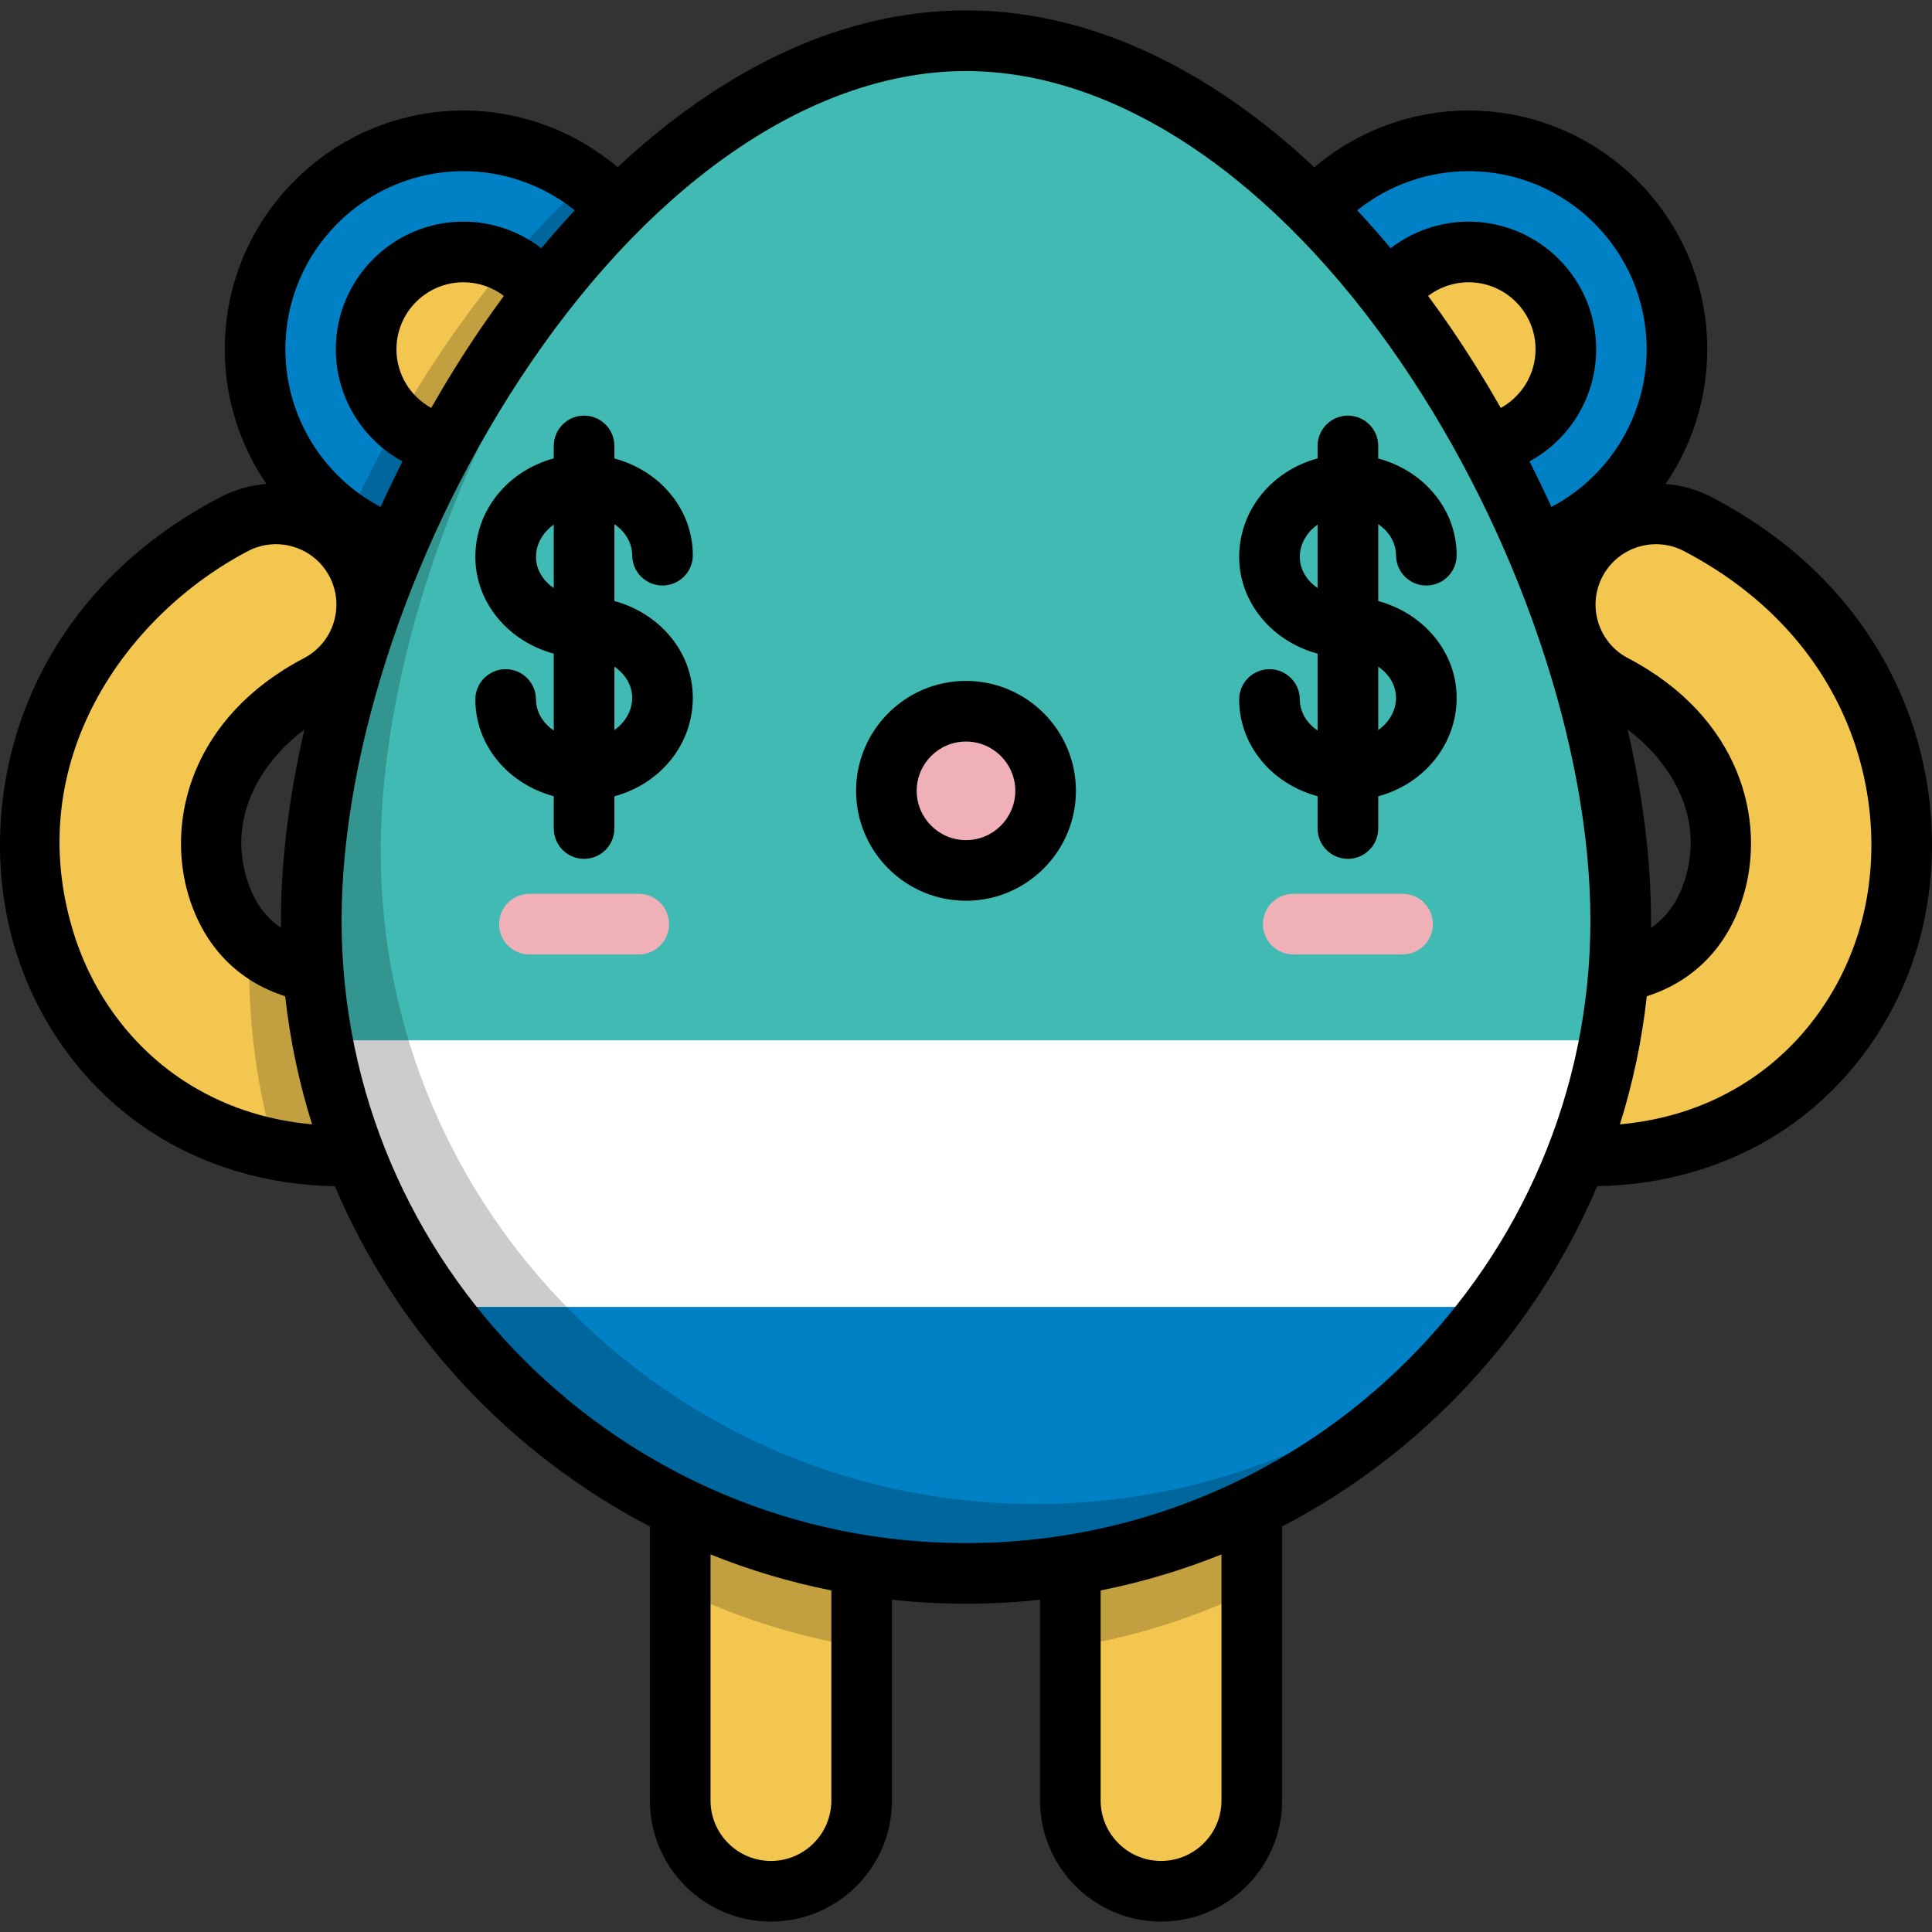 <?xml version="1.0" encoding="iso-8859-1"?>
<!-- Generator: Adobe Illustrator 19.0.0, SVG Export Plug-In . SVG Version: 6.00 Build 0)  -->
<svg xmlns="http://www.w3.org/2000/svg" xmlns:xlink="http://www.w3.org/1999/xlink" version="1.1" id="Capa_1" x="0px" y="0px" viewBox="0 0 512 512" style="enable-background:new 0 0 512 512;" xml:space="preserve">
<rect x="0" y="0" width="512" height="512" fill="#333333" stroke="none"/>
<path style="fill:#F3C74F;" d="M90.516,306.349c-17.126,0-32.958-4.512-46.334-13.286c-15.249-10.002-26.727-25.409-32.323-43.382  c-10.892-34.995,0.149-84.58,50.134-110.753c11.768-6.16,26.294-1.616,32.453,10.147c6.159,11.763,1.616,26.294-10.147,32.452  c-25.714,13.464-31.851,36.753-26.526,53.86c7.377,23.697,29.951,23.607,39.315,22.462c13.181-1.594,25.169,7.779,26.774,20.96  c1.606,13.181-7.779,25.168-20.96,26.774C98.711,306.096,94.577,306.349,90.516,306.349z"/>
<path style="opacity:0.2;enable-background:new    ;" d="M123.862,278.811c-1.606-13.181-13.593-22.555-26.774-20.96  c-6.911,0.845-21.014,1.103-30.896-8.341c-0.094,2.385-0.156,4.755-0.156,7.092c0,16.671,2.372,32.788,6.786,48.042  c5.702,1.126,11.614,1.706,17.695,1.706c4.061,0,8.194-0.254,12.386-0.765C116.082,303.979,125.467,291.993,123.862,278.811z"/>
<g>
	<path style="fill:#F3C74F;" d="M421.484,306.349c-4.062,0-8.193-0.254-12.386-0.765c-13.181-1.606-22.566-13.593-20.96-26.774   c1.606-13.181,13.587-22.56,26.774-20.96c9.364,1.145,31.938,1.234,39.315-22.462c5.325-17.107-0.812-40.396-26.526-53.86   c-11.764-6.159-16.307-20.689-10.148-32.452c6.16-11.762,20.69-16.305,32.453-10.147c49.985,26.172,61.027,75.756,50.134,110.753   c-5.596,17.974-17.074,33.38-32.323,43.382C454.443,301.837,438.609,306.349,421.484,306.349z"/>
	<path style="fill:#F3C74F;" d="M307.694,501.204c-13.279,0-24.044-10.764-24.044-24.044v-91.047   c0-13.279,10.764-24.043,24.044-24.043c13.28,0,24.044,10.764,24.044,24.043v91.047   C331.736,490.44,320.972,501.204,307.694,501.204z"/>
</g>
<path style="opacity:0.2;enable-background:new    ;" d="M307.694,362.07c-13.279,0-24.044,10.764-24.044,24.043v50.426  c16.978-2.711,33.133-7.872,48.087-15.118v-35.307C331.736,372.835,320.972,362.07,307.694,362.07z"/>
<path style="fill:#F3C74F;" d="M204.307,501.204c-13.279,0-24.044-10.764-24.044-24.044v-91.047  c0-13.279,10.764-24.043,24.044-24.043c13.279,0,24.044,10.764,24.044,24.043v91.047C228.35,490.44,217.586,501.204,204.307,501.204  z"/>
<path style="opacity:0.2;enable-background:new    ;" d="M204.307,362.07c-13.279,0-24.044,10.764-24.044,24.043v35.308  c14.954,7.245,31.109,12.407,48.087,15.118v-50.425C228.35,372.835,217.586,362.07,204.307,362.07z"/>
<circle style="fill:#0081C6;" cx="389.188" cy="92.546" r="55.217"/>
<circle style="fill:#F3C74F;" cx="389.188" cy="92.546" r="25.782"/>
<circle style="fill:#0081C6;" cx="122.806" cy="92.546" r="55.217"/>
<circle style="fill:#F3C74F;" cx="122.806" cy="92.546" r="25.782"/>
<path style="opacity:0.2;enable-background:new    ;" d="M155.455,48.017c-25.963,23.465-47.985,55.768-63.627,90.246  c8.835,5.999,19.498,9.507,30.983,9.507c30.498,0,55.222-24.724,55.222-55.222C178.032,74.267,169.143,58.067,155.455,48.017z"/>
<path style="fill:#40BAB3;" d="M429.509,243.979c0-95.543-79.652-233.183-173.509-233.183S82.492,148.436,82.492,243.979  S160.174,416.974,256,416.974S429.509,339.521,429.509,243.979z"/>
<g>
	<circle style="fill:#F0B0B7;" cx="256.002" cy="209.579" r="21.097"/>
	<path style="fill:#F0B0B7;" d="M169.272,252.938h-28.966c-4.437,0-8.034-3.596-8.034-8.034c0-4.438,3.597-8.034,8.034-8.034h28.966   c4.437,0,8.034,3.596,8.034,8.034S173.709,252.938,169.272,252.938z"/>
	<path style="fill:#F0B0B7;" d="M371.693,252.938h-28.966c-4.437,0-8.034-3.596-8.034-8.034c0-4.438,3.597-8.034,8.034-8.034h28.966   c4.437,0,8.034,3.596,8.034,8.034S376.131,252.938,371.693,252.938z"/>
</g>
<path style="fill:#FFFFFF;" d="M85.414,275.707C100.36,356.095,171.045,416.974,256,416.974s155.64-60.879,170.587-141.267H85.414z"/>
<path style="fill:#0081C6;" d="M116.129,346.34c31.579,42.832,82.465,70.634,139.871,70.634S364.29,389.172,395.87,346.34H116.129z"/>
<path style="opacity:0.2;enable-background:new    ;" d="M274.399,398.575c-95.826,0-173.509-77.453-173.509-172.996  c0-57.52,28.877-130.285,72.334-179.101c-53.521,47.246-90.733,132.199-90.733,197.5c0,95.543,77.682,172.996,173.509,172.996  c52.686,0,99.882-23.418,131.703-60.378C357.303,382.755,317.705,398.575,274.399,398.575z"/>
<path d="M453.733,131.811c-3.956-2.072-8.15-3.229-12.344-3.556c7.032-10.286,11.055-22.65,11.055-35.705  c0-34.878-28.376-63.255-63.255-63.255c-15.027,0-29.524,5.407-40.882,15.02c-6.86-6.406-13.889-12.152-21.008-17.111  C304.018,10.984,280.03,2.762,256,2.762c-24.03,0-48.018,8.223-71.298,24.44c-7.119,4.959-14.149,10.705-21.008,17.111  c-11.358-9.612-25.855-15.02-40.882-15.02c-34.88,0-63.255,28.376-63.255,63.255c0,13.056,4.023,25.42,11.056,35.706  c-4.194,0.327-8.389,1.485-12.345,3.555C4.204,160.118-7.663,213.992,4.189,252.069c6.147,19.745,18.786,36.691,35.587,47.712  c14.097,9.248,30.993,14.261,48.962,14.573c16.494,38.836,46.217,70.776,83.492,90.192v72.615c0,17.688,14.39,32.077,32.077,32.077  c17.687,0,32.076-14.39,32.076-32.077v-53.212c6.446,0.694,12.989,1.06,19.617,1.06s13.171-0.366,19.617-1.06v53.212  c0,17.688,14.39,32.077,32.077,32.077c17.687,0,32.076-14.39,32.076-32.077v-72.615c37.277-19.417,66.998-51.356,83.492-90.192  c17.968-0.312,34.865-5.325,48.962-14.573c16.801-11.021,29.439-27.965,35.587-47.712  C519.664,213.992,507.796,160.118,453.733,131.811z M80.572,174.411c-29.814,15.612-36.786,43.074-30.47,63.365  c4.091,13.14,13.032,22.27,25.474,26.242c1.296,11.681,3.701,23.034,7.126,33.942c-12.577-1.127-24.056-5.017-34.114-11.617  c-13.696-8.984-24.015-22.853-29.058-39.053C5.36,201.765,33.54,162.894,65.72,146.044c7.82-4.093,17.516-1.064,21.61,6.756  C91.425,160.623,88.393,170.316,80.572,174.411z M74.483,245.9c-4.247-2.85-7.24-7.12-9.038-12.9  c-5.032-16.166,3.264-30.616,15.227-39.684c-4.042,17.532-6.214,34.692-6.214,50.662C74.458,244.621,74.475,245.259,74.483,245.9z   M75.623,92.549c0-26.019,21.168-47.188,47.188-47.188c10.772,0,21.188,3.715,29.506,10.369c-3,3.227-5.956,6.577-8.855,10.051  c-5.846-4.507-13.085-7.046-20.651-7.046c-18.645,0-33.815,15.169-33.815,33.815c0,12.658,7.025,23.934,17.668,29.721  c-2.016,3.986-3.956,8.008-5.803,12.063C85.525,126.276,75.623,110.262,75.623,92.549z M133.537,78.418  c-2.077,2.812-4.121,5.68-6.122,8.612c-4.64,6.796-9.021,13.849-13.14,21.075c-5.547-3.046-9.213-8.933-9.213-15.554  c0-9.787,7.962-17.748,17.748-17.748C126.732,74.802,130.486,76.104,133.537,78.418z M220.316,477.16  c0,8.828-7.182,16.01-16.009,16.01c-8.828,0-16.01-7.182-16.01-16.01v-65.22c10.247,4.122,20.952,7.338,32.02,9.547V477.16z   M323.703,477.16c0,8.828-7.182,16.01-16.009,16.01c-8.828,0-16.01-7.182-16.01-16.01v-55.673  c11.067-2.209,21.773-5.425,32.02-9.547V477.16z M256,408.941c-91.243,0-165.475-74.002-165.475-164.962  c0-45.903,19.219-102.571,50.159-147.89C174.204,46.99,216.235,18.829,256,18.829s81.796,28.16,115.316,77.259  c30.94,45.32,50.159,101.988,50.159,147.89C421.475,334.939,347.243,408.941,256,408.941z M378.464,78.418  c3.051-2.314,6.804-3.616,10.725-3.616c9.786,0,17.748,7.962,17.748,17.748c0,6.621-3.665,12.508-9.213,15.554  c-4.119-7.226-8.5-14.277-13.139-21.075C382.584,84.098,380.541,81.23,378.464,78.418z M411.139,134.334  c-1.847-4.054-3.788-8.076-5.803-12.063c10.644-5.787,17.668-17.063,17.668-29.721c0-18.645-15.169-33.815-33.815-33.815  c-7.565,0-14.803,2.539-20.651,7.046c-2.9-3.474-5.855-6.823-8.855-10.051c8.316-6.654,18.733-10.369,29.506-10.369  c26.02,0,47.188,21.169,47.188,47.188C436.377,110.262,426.474,126.276,411.139,134.334z M492.47,247.293  c-5.043,16.2-15.362,30.069-29.058,39.054c-10.058,6.598-21.536,10.486-34.114,11.614c3.424-10.909,5.829-22.262,7.125-33.942  c12.442-3.972,21.383-13.102,25.474-26.242c6.317-20.292-0.656-47.754-30.47-63.365c-3.789-1.984-6.578-5.324-7.854-9.405  c-1.276-4.082-0.887-8.416,1.097-12.206c4.094-7.818,13.788-10.85,21.609-6.756C492.187,170.082,502.404,215.379,492.47,247.293z   M431.329,193.317c11.964,9.067,20.26,23.518,15.227,39.684c-1.8,5.779-4.791,10.049-9.038,12.9  c0.006-0.641,0.025-1.279,0.025-1.922C437.543,228.01,435.371,210.849,431.329,193.317z M164.44,140.21  c1.998,1.936,3.099,4.394,3.099,6.925c0,4.438,3.597,8.034,8.034,8.034c4.437,0,8.034-3.596,8.034-8.034  c0-6.92-2.836-13.477-7.988-18.465c-3.538-3.427-7.966-5.877-12.796-7.176v-3.315c0-4.438-3.597-8.034-8.034-8.034  s-8.034,3.596-8.034,8.034v3.302c-12.085,3.252-20.782,13.681-20.782,26.102c0,12.141,8.792,22.409,20.782,25.641v20.371  c-0.573-0.393-1.123-0.816-1.617-1.295c-1.998-1.936-3.099-4.395-3.099-6.925c0-4.437-3.597-8.034-8.034-8.034  s-8.034,3.597-8.034,8.034c0,6.92,2.836,13.477,7.987,18.466c3.537,3.424,7.968,5.871,12.795,7.169v8.557  c0,4.438,3.597,8.034,8.034,8.034c4.437,0,8.034-3.596,8.034-8.034v-8.539c12.086-3.251,20.782-13.68,20.782-26.102  c0-12.142-8.792-22.41-20.782-25.642v-20.37C163.396,139.307,163.944,139.73,164.44,140.21z M146.756,155.832  c-2.874-1.953-4.715-4.924-4.715-8.251c0-3.415,1.851-6.511,4.715-8.561V155.832z M167.538,184.927c0,3.415-1.851,6.51-4.715,8.559  v-16.812C165.697,178.628,167.538,181.601,167.538,184.927z M365.244,118.179c0-4.438-3.597-8.034-8.034-8.034  c-4.437,0-8.034,3.596-8.034,8.034v3.302c-12.085,3.252-20.782,13.681-20.782,26.102c0,12.141,8.792,22.409,20.782,25.641v20.37  c-0.573-0.392-1.123-0.815-1.617-1.295c-1.998-1.936-3.099-4.395-3.099-6.925c0-4.437-3.597-8.034-8.034-8.034  s-8.034,3.597-8.034,8.034c0,6.92,2.836,13.477,7.988,18.466c3.537,3.424,7.968,5.871,12.795,7.169v8.557  c0,4.438,3.597,8.034,8.034,8.034c4.437,0,8.034-3.596,8.034-8.034v-8.539c12.085-3.251,20.782-13.68,20.782-26.102  c0-12.142-8.792-22.41-20.782-25.642v-20.37c0.573,0.392,1.123,0.816,1.617,1.295c1.998,1.936,3.099,4.394,3.099,6.925  c0,4.438,3.597,8.034,8.034,8.034c4.437,0,8.034-3.596,8.034-8.034c0-6.92-2.836-13.477-7.988-18.465  c-3.537-3.426-7.967-5.877-12.796-7.175v-3.315H365.244z M349.177,155.832c-2.874-1.953-4.715-4.924-4.715-8.251  c0-3.415,1.851-6.511,4.715-8.561V155.832z M369.96,184.927c0,3.415-1.851,6.51-4.715,8.559v-16.812  C368.119,178.628,369.96,181.601,369.96,184.927z M256,180.449c-16.063,0-29.131,13.068-29.131,29.13s13.068,29.13,29.131,29.13  c16.063,0,29.131-13.068,29.131-29.13S272.062,180.449,256,180.449z M256,222.643c-7.203,0-13.064-5.86-13.064-13.063  c0-7.203,5.86-13.063,13.064-13.063c7.203,0,13.064,5.86,13.064,13.063C269.063,216.783,263.203,222.643,256,222.643z"/>
<g>
</g>
<g>
</g>
<g>
</g>
<g>
</g>
<g>
</g>
<g>
</g>
<g>
</g>
<g>
</g>
<g>
</g>
<g>
</g>
<g>
</g>
<g>
</g>
<g>
</g>
<g>
</g>
<g>
</g>
</svg>
